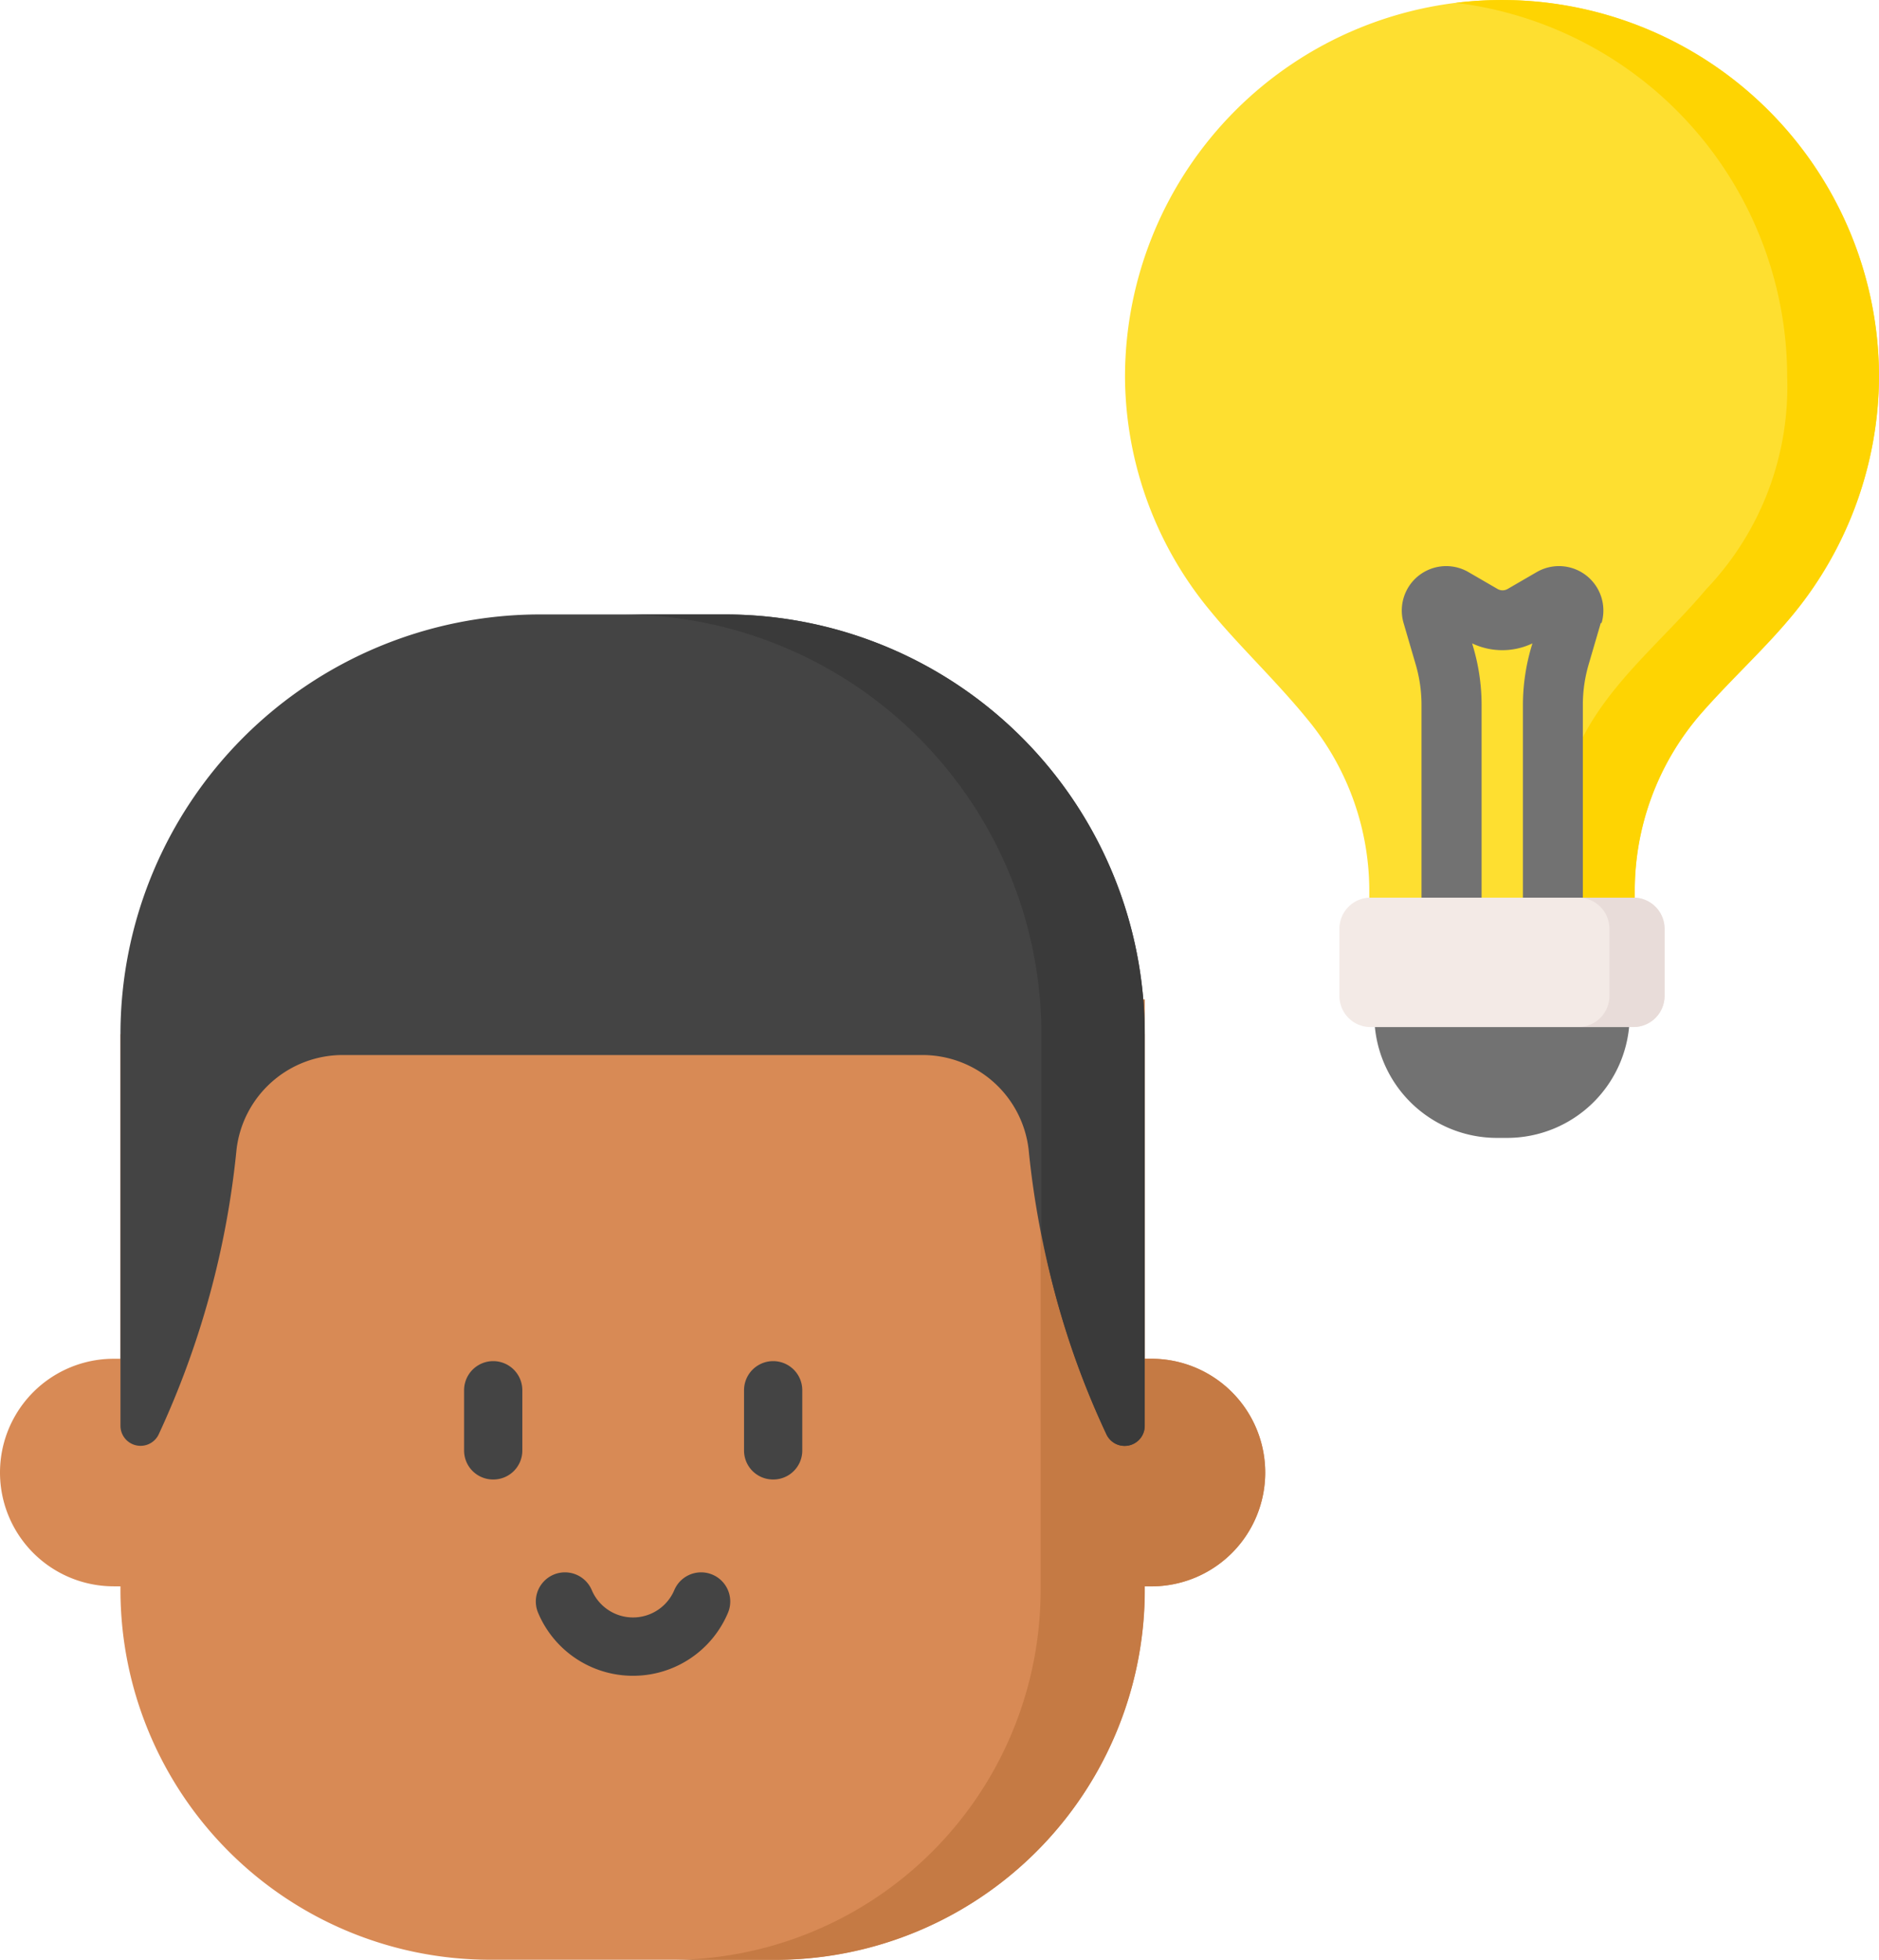 <svg xmlns="http://www.w3.org/2000/svg" width="32.459" height="33.845" viewBox="0 0 32.459 33.845"><defs><style>.a{fill:#fedf30;}.b{fill:#fed402;}.c{fill:#727272;}.d{fill:#f3eae6;}.e{fill:#e8dcd9;}.f{fill:#d88a55;}.g{fill:#c57a44;}.h{fill:#444;}.i{fill:#3a3a3a;}</style></defs><g transform="translate(-10.483 0)"><path class="a" d="M317.491,6.516a6.513,6.513,0,0,0-13.026,0,6.379,6.379,0,0,0,1.491,4.058c.492.6,1.164,1.229,1.72,1.924a4.653,4.653,0,0,1,1.009,2.908v.237h4.587V15.4a4.664,4.664,0,0,1,1.133-3.059c.5-.572,1.066-1.09,1.527-1.636A6.517,6.517,0,0,0,317.491,6.516Z" transform="translate(-274.548 -0.003)"/><path class="b" d="M398.241,6.513a6.517,6.517,0,0,1-1.56,4.186c-.46.546-1.031,1.065-1.527,1.636a4.666,4.666,0,0,0-1.133,3.06v.245h-1.4v-.245a7.906,7.906,0,0,1,.206-1.868c.349-1.438,1.526-2.279,2.428-3.35a5.066,5.066,0,0,0,1.4-3.664A6.514,6.514,0,0,0,390.931.049a6.516,6.516,0,0,1,7.31,6.465Z" transform="translate(-355.299 0)"/><path class="c" d="M380.145,148.87l-.21.718a2.491,2.491,0,0,0-.1.7v3.46H378.8v-3.46a3.558,3.558,0,0,1,.143-.995l.021-.07a1.213,1.213,0,0,1-1.041,0l.02.07a3.534,3.534,0,0,1,.143.995v3.46h-1.038v-3.46a2.492,2.492,0,0,0-.1-.7l-.21-.718a.767.767,0,0,1,1.123-.877l.5.29a.174.174,0,0,0,.175,0l.5-.29a.767.767,0,0,1,1.123.877Z" transform="translate(-342.009 -138.112)"/><path class="c" d="M371.917,267.3h-.175a2.118,2.118,0,0,1-2.118-2.118h4.411A2.118,2.118,0,0,1,371.917,267.3Z" transform="translate(-335.4 -247.649)"/><path class="d" d="M365.588,236.74h-4.542a.537.537,0,0,1-.537-.537v-1.161a.537.537,0,0,1,.537-.537h4.542a.537.537,0,0,1,.537.537V236.2A.537.537,0,0,1,365.588,236.74Z" transform="translate(-326.888 -219.003)"/><path class="e" d="M424.419,235.043v1.16a.537.537,0,0,1-.537.537h-.953a.537.537,0,0,0,.537-.537v-1.16a.537.537,0,0,0-.537-.537h.953A.537.537,0,0,1,424.419,235.043Z" transform="translate(-385.181 -219.004)"/><path class="f" d="M30.374,275.789h-.116v-5.605H12.564v5.605h-.116a1.965,1.965,0,0,0,0,3.93h.116v.063a6.386,6.386,0,0,0,6.386,6.386h4.921a6.386,6.386,0,0,0,6.386-6.386v-.063h.116a1.965,1.965,0,0,0,0-3.93Z" transform="translate(0 -252.324)"/><path class="g" d="M196.03,269.259a1.965,1.965,0,0,1-1.965,1.965h-.116v.063a6.386,6.386,0,0,1-6.386,6.387h-1.8a6.386,6.386,0,0,0,6.386-6.387v-10.2h1.8v6.206h.116a1.966,1.966,0,0,1,1.965,1.965Z" transform="translate(-163.69 -243.828)"/><path class="h" d="M52.413,160.515H49.22a7.25,7.25,0,0,0-7.25,7.25v6.762a.347.347,0,0,0,.658.153,15.224,15.224,0,0,0,1.347-4.925,1.846,1.846,0,0,1,1.834-1.631H55.824a1.845,1.845,0,0,1,1.834,1.631,15.226,15.226,0,0,0,1.347,4.925.347.347,0,0,0,.658-.153v-6.762A7.25,7.25,0,0,0,52.413,160.515Z" transform="translate(-29.406 -149.904)"/><path class="i" d="M181.988,167.765v6.763a.347.347,0,0,1-.658.154,14.161,14.161,0,0,1-1.127-3.495v-3.421a7.251,7.251,0,0,0-7.25-7.25h1.785A7.25,7.25,0,0,1,181.988,167.765Z" transform="translate(-151.73 -149.904)"/><g transform="translate(18.497 23.503)"><path class="h" d="M152.179,412.556a1.777,1.777,0,0,1-1.639-1.087.5.5,0,1,1,.927-.392.774.774,0,0,0,1.425,0,.5.5,0,1,1,.927.392A1.777,1.777,0,0,1,152.179,412.556Z" transform="translate(-149.258 -407.119)"/><path class="h" d="M132.219,357.585a.5.5,0,0,1-.5-.5v-1.041a.5.5,0,1,1,1.006,0v1.041A.5.5,0,0,1,132.219,357.585Z" transform="translate(-131.716 -355.538)"/><path class="h" d="M205.37,357.585a.5.5,0,0,1-.5-.5v-1.041a.5.5,0,1,1,1.006,0v1.041A.5.5,0,0,1,205.37,357.585Z" transform="translate(-200.031 -355.538)"/></g></g></svg>